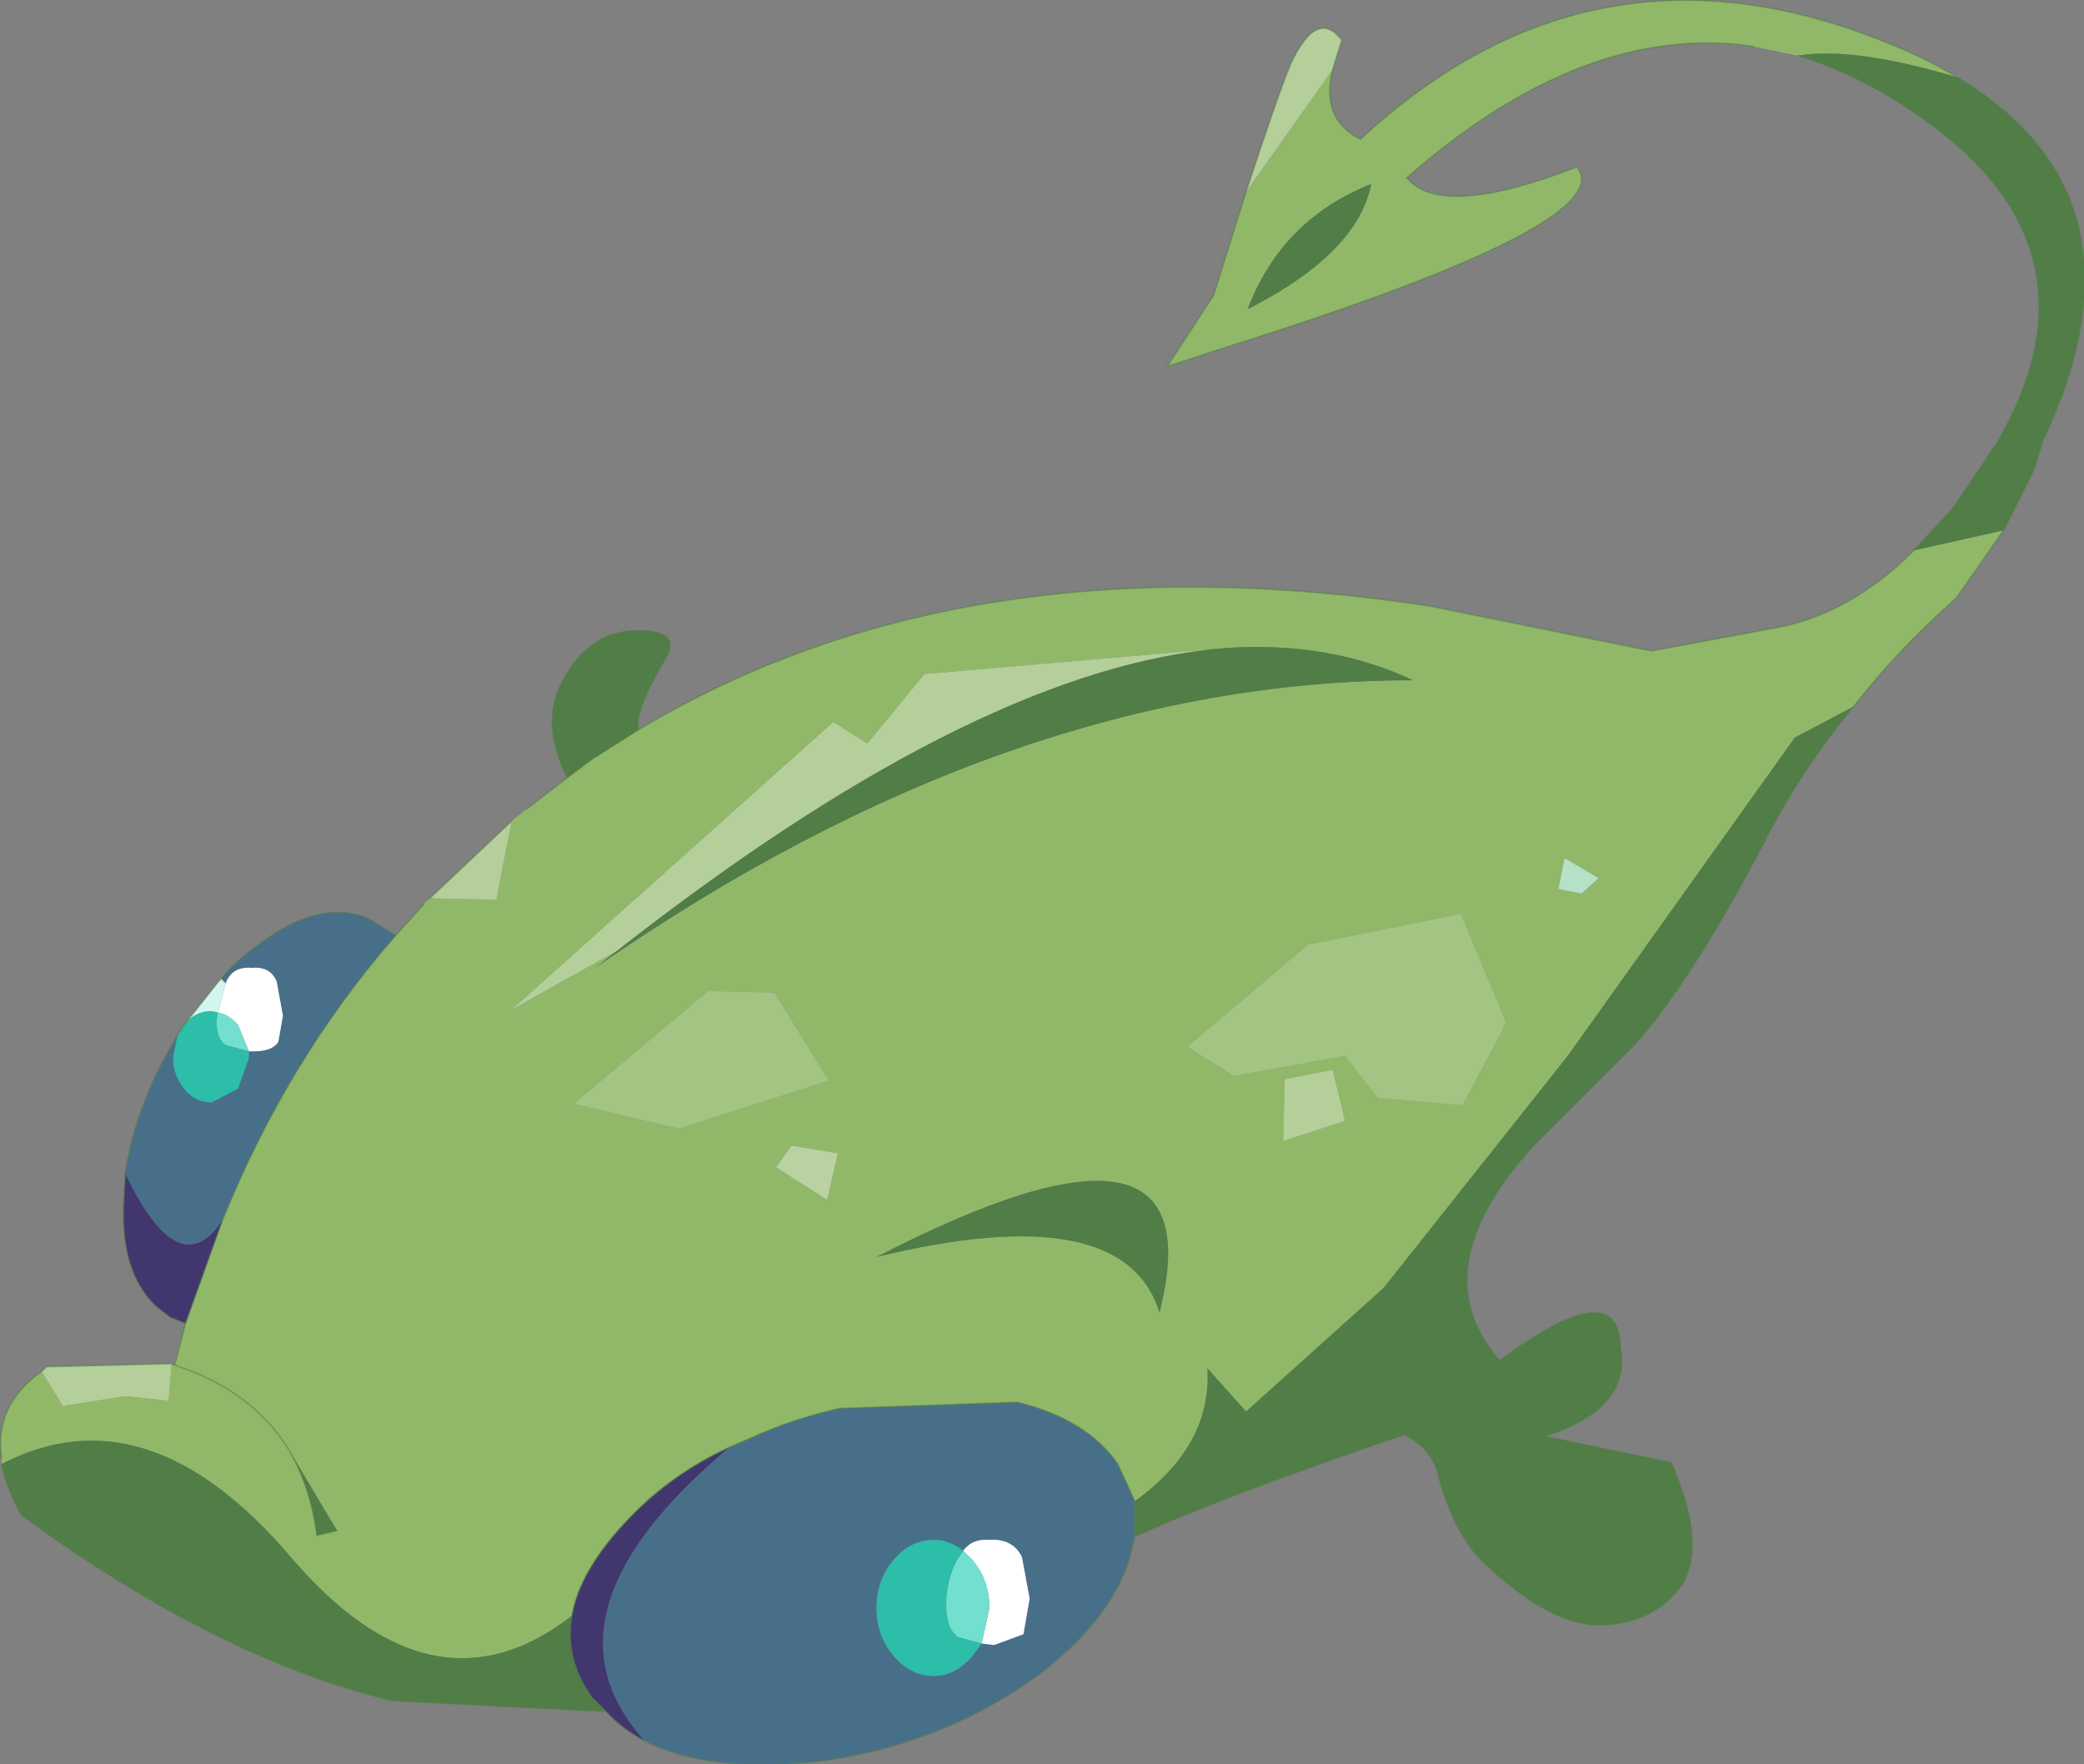 <?xml version="1.0" encoding="UTF-8" standalone="no"?>
<svg xmlns:xlink="http://www.w3.org/1999/xlink" height="57.05px" width="67.4px" xmlns="http://www.w3.org/2000/svg">
  <rect width="100%" height="100%" fill="#808080" stroke="none"/>
  <g transform="matrix(1.0, 0.0, 0.0, 1.0, 0.0, 0.0)">
    <path d="M43.1 2.25 Q42.7 3.85 44.0 4.5 51.5 -2.45 60.95 1.35 62.25 1.85 63.3 2.5 59.95 1.5 58.15 1.8 L56.7 1.5 Q51.25 0.7 45.5 5.75 46.6 7.1 51.0 5.4 52.45 7.2 39.75 11.2 L37.75 11.85 39.25 9.55 40.3 6.2 43.1 2.25 M64.8 17.15 L63.3 19.3 63.15 19.45 Q61.35 21.05 59.95 22.85 L58.05 23.85 50.7 34.15 44.75 41.65 40.3 45.65 39.05 44.25 Q39.2 46.75 36.7 48.55 L36.15 47.35 Q35.15 45.9 32.9 45.35 L27.15 45.55 Q25.6 45.9 24.3 46.5 L23.6 46.8 Q21.75 47.65 20.4 49.05 18.75 50.75 18.5 52.25 14.0 55.75 9.4 50.35 4.75 44.9 0.05 47.35 L0.05 47.15 Q-0.2 45.45 1.35 44.35 L2.05 45.5 2.15 45.45 4.05 45.15 5.45 45.3 5.55 44.1 5.65 44.15 6.0 42.8 7.2 39.45 Q9.3 34.25 12.8 30.25 L13.7 29.25 13.9 29.05 16.05 29.1 16.55 26.55 17.05 26.15 18.35 25.15 19.15 24.55 20.65 23.6 Q31.15 17.3 46.25 19.6 L53.4 21.05 57.45 20.3 Q59.85 19.85 61.9 17.8 L64.8 17.15 M51.15 28.9 L51.7 28.4 50.6 27.75 50.4 28.75 51.15 28.9 M43.5 34.15 L44.55 35.5 47.3 35.75 48.6 33.3 48.7 33.05 47.25 29.55 42.3 30.55 38.4 33.85 39.9 34.8 43.5 34.15 M41.55 34.9 L41.5 36.9 43.5 36.25 43.1 34.6 41.55 34.9 M39.15 21.0 L29.9 21.8 28.05 24.05 26.95 23.35 16.55 32.65 19.95 30.75 19.25 31.3 Q32.65 22.0 45.7 22.0 43.05 20.75 39.75 20.95 L39.15 21.0 M9.35 46.9 Q8.15 44.95 5.65 44.15 8.15 44.95 9.35 46.9 10.05 48.1 10.25 49.65 L10.9 49.5 9.35 46.9 M25.05 32.1 L22.9 32.05 18.55 35.7 21.95 36.5 26.8 34.95 25.05 32.1 M26.75 38.8 L27.1 37.3 25.6 37.05 25.1 37.75 26.75 38.8 M37.5 42.45 Q39.4 34.95 28.35 40.65 36.35 38.7 37.5 42.45 M44.35 5.95 Q41.45 7.1 40.35 10.0 43.9 8.2 44.35 5.95" fill="#91b869" fill-rule="evenodd" stroke="none"/>
    <path d="M63.3 2.5 Q69.8 6.4 66.05 14.3 L65.8 15.15 64.8 17.15 61.9 17.8 62.5 17.15 63.15 16.45 64.6 14.3 Q68.3 7.9 61.85 3.6 60.0 2.35 58.15 1.8 59.95 1.5 63.3 2.5 M59.95 22.85 Q58.2 24.95 57.0 27.35 54.65 31.8 52.85 33.8 L49.55 37.1 Q45.95 41.1 48.5 44.0 52.35 41.15 52.4 43.55 52.8 45.55 49.95 46.45 L54.05 47.3 Q55.2 49.9 54.4 51.25 53.5 52.5 51.8 52.55 50.15 52.6 47.95 50.5 47.0 49.55 46.5 47.65 L46.5 47.6 Q46.2 46.75 45.4 46.4 39.25 48.5 36.7 49.7 L36.7 48.55 Q39.2 46.75 39.05 44.25 L40.3 45.65 44.75 41.65 50.7 34.15 58.05 23.85 59.95 22.85 M19.6 55.35 L12.7 55.0 Q7.05 53.65 0.7 49.0 0.2 48.1 0.05 47.35 4.75 44.9 9.4 50.35 14.0 55.75 18.5 52.25 18.25 53.65 19.15 54.9 L19.6 55.35 M18.35 25.15 Q17.4 23.25 18.3 21.85 19.1 20.45 20.5 20.4 22.05 20.35 21.55 21.25 20.5 23.0 20.65 23.6 L19.15 24.55 18.35 25.15 M39.15 21.0 L39.75 20.95 Q43.05 20.75 45.7 22.0 32.65 22.0 19.25 31.3 L19.95 30.75 Q31.3 21.85 39.15 21.0 M9.35 46.9 L10.9 49.5 10.25 49.65 Q10.05 48.1 9.35 46.9 M37.5 42.45 Q36.35 38.7 28.35 40.65 39.4 34.95 37.5 42.45 M44.35 5.95 Q43.9 8.2 40.35 10.0 41.45 7.1 44.35 5.95" fill="#517d46" fill-rule="evenodd" stroke="none"/>
    <path d="M1.35 44.35 L1.5 44.2 5.55 44.1 5.45 45.3 4.05 45.15 2.15 45.45 2.05 45.5 1.35 44.35 M13.9 29.05 L16.55 26.55 16.05 29.1 13.9 29.05 M40.3 6.2 Q41.35 3.0 41.75 2.05 42.6 0.25 43.4 1.3 L43.1 2.25 40.3 6.2 M41.55 34.9 L43.1 34.6 43.5 36.25 41.5 36.9 41.55 34.9 M19.95 30.75 L16.55 32.65 26.95 23.35 28.05 24.05 29.9 21.8 39.15 21.0 Q31.3 21.85 19.95 30.75" fill="#b5cf9a" fill-rule="evenodd" stroke="none"/>
    <path d="M51.15 28.9 L50.4 28.75 50.6 27.75 51.7 28.4 51.15 28.9" fill="#b5e1c7" fill-rule="evenodd" stroke="none"/>
    <path d="M43.5 34.15 L39.9 34.8 38.4 33.85 42.3 30.55 47.25 29.55 48.7 33.05 48.6 33.3 47.3 35.75 44.55 35.5 43.5 34.15 M25.05 32.1 L26.8 34.95 21.95 36.5 18.55 35.7 22.9 32.05 25.05 32.1" fill="#a3c482" fill-rule="evenodd" stroke="none"/>
    <path d="M36.7 49.7 L36.5 50.5 Q35.8 52.55 33.4 54.3 30.2 56.55 26.15 57.0 22.8 57.3 20.85 56.3 17.15 52.2 23.6 46.8 L24.3 46.5 Q25.6 45.9 27.15 45.55 L32.9 45.35 Q35.15 45.9 36.15 47.35 L36.7 48.55 36.7 49.7 M4.05 37.95 Q4.3 36.25 5.2 34.45 L5.75 33.45 5.6 34.2 Q5.6 34.75 5.95 35.2 6.3 35.65 6.85 35.65 L7.7 35.2 8.05 34.2 8.05 34.0 8.2 34.0 Q8.8 34.0 9.0 33.7 L9.15 32.85 8.95 31.75 Q8.75 31.25 8.15 31.3 7.5 31.25 7.3 31.8 L7.15 31.65 Q7.65 31.05 8.3 30.6 10.3 29.05 11.9 29.7 L12.8 30.25 Q9.3 34.25 7.2 39.45 5.8 41.6 4.05 37.95 M31.75 53.15 L32.15 53.2 33.1 52.85 33.3 51.7 33.05 50.35 Q32.75 49.75 32.0 49.8 31.45 49.75 31.15 50.15 30.7 49.8 30.2 49.8 29.45 49.8 28.9 50.45 28.35 51.1 28.35 52.0 28.35 52.9 28.9 53.55 29.45 54.2 30.2 54.2 30.9 54.2 31.45 53.55 L31.75 53.15" fill="#486f8a" fill-rule="evenodd" stroke="none"/>
    <path d="M7.3 31.8 Q7.5 31.25 8.15 31.3 8.75 31.25 8.95 31.75 L9.15 32.85 9.0 33.7 Q8.8 34.0 8.2 34.0 L8.05 34.0 7.7 33.15 Q7.4 32.8 7.05 32.75 L7.3 31.8 M31.15 50.15 Q31.45 49.75 32.0 49.8 32.75 49.75 33.05 50.35 L33.3 51.7 33.1 52.85 32.15 53.2 31.75 53.15 32.0 52.0 Q32.0 51.1 31.45 50.45 L31.15 50.15" fill="#ffffff" fill-rule="evenodd" stroke="none"/>
    <path d="M7.05 32.75 Q7.4 32.8 7.7 33.15 L8.05 34.0 7.3 33.8 Q7.0 33.6 7.0 33.0 L7.05 32.75 M31.15 50.15 L31.45 50.45 Q32.0 51.1 32.0 52.0 L31.75 53.15 31.0 52.95 Q30.6 52.7 30.6 51.9 30.6 51.1 30.95 50.45 L31.15 50.15" fill="#73dfcf" fill-rule="evenodd" stroke="none"/>
    <path d="M7.1 31.7 L7.15 31.65 7.3 31.8 7.1 31.7" fill="#e7edc5" fill-rule="evenodd" stroke="none"/>
    <path d="M5.95 33.15 L7.1 31.7 7.3 31.8 7.05 32.75 6.85 32.7 Q6.3 32.7 5.95 33.15" fill="#d3f5f0" fill-rule="evenodd" stroke="none"/>
    <path d="M5.75 33.45 L5.95 33.15 Q6.3 32.7 6.85 32.7 L7.05 32.75 7.0 33.0 Q7.0 33.6 7.3 33.8 L8.05 34.0 8.05 34.2 7.7 35.2 6.85 35.65 Q6.3 35.65 5.95 35.2 5.6 34.75 5.6 34.2 L5.75 33.45 M31.75 53.15 L31.45 53.55 Q30.9 54.2 30.2 54.2 29.45 54.2 28.9 53.55 28.35 52.9 28.35 52.0 28.35 51.1 28.9 50.45 29.45 49.8 30.2 49.8 30.7 49.8 31.15 50.15 L30.95 50.45 Q30.6 51.1 30.6 51.9 30.6 52.7 31.0 52.95 L31.75 53.15" fill="#2cbea8" fill-rule="evenodd" stroke="none"/>
    <path d="M20.85 56.3 Q20.1 55.9 19.6 55.35 L19.15 54.9 Q18.25 53.65 18.5 52.25 18.75 50.75 20.4 49.05 21.75 47.65 23.6 46.8 17.15 52.2 20.85 56.3 M6.0 42.8 L5.5 42.6 5.05 42.25 Q3.9 41.15 4.0 38.95 L4.05 37.95 Q5.8 41.6 7.2 39.45 L6.0 42.8" fill="#41366d" fill-rule="evenodd" stroke="none"/>
    <path d="M26.75 38.8 L25.1 37.75 25.6 37.05 27.1 37.3 26.75 38.8" fill="#bad2a2" fill-rule="evenodd" stroke="none"/>
    <path d="M43.1 2.25 Q42.7 3.85 44.0 4.5 51.5 -2.45 60.95 1.35 62.25 1.85 63.3 2.5 69.8 6.4 66.05 14.3 L65.8 15.15 64.8 17.15 63.3 19.3 63.15 19.45 Q61.35 21.05 59.95 22.85 58.2 24.95 57.0 27.35 54.65 31.8 52.85 33.8 L49.55 37.1 Q45.95 41.1 48.5 44.0 52.35 41.15 52.4 43.55 52.8 45.55 49.95 46.45 L54.05 47.3 Q55.2 49.9 54.4 51.25 53.5 52.5 51.8 52.55 50.15 52.6 47.95 50.5 47.0 49.55 46.5 47.65 L46.5 47.6 Q46.2 46.75 45.4 46.4 39.25 48.5 36.7 49.7 L36.5 50.5 Q35.8 52.55 33.4 54.3 30.2 56.55 26.15 57.0 22.8 57.3 20.85 56.3 20.1 55.9 19.6 55.35 L12.7 55.0 Q7.05 53.65 0.7 49.0 0.2 48.1 0.05 47.35 M0.05 47.15 Q-0.2 45.45 1.35 44.35 L1.5 44.2 5.55 44.1 5.65 44.15 6.0 42.8 5.5 42.6 5.05 42.25 Q3.9 41.15 4.0 38.95 L4.05 37.95 Q4.3 36.25 5.2 34.45 L5.75 33.45 5.95 33.15 7.1 31.7 7.15 31.65 Q7.65 31.05 8.3 30.6 10.3 29.05 11.9 29.7 L12.8 30.25 13.7 29.25 M13.9 29.05 L16.55 26.55 M17.05 26.15 L18.35 25.15 Q17.4 23.25 18.3 21.85 19.1 20.45 20.5 20.4 22.05 20.35 21.55 21.25 20.5 23.0 20.65 23.6 31.15 17.3 46.25 19.6 L53.4 21.05 57.45 20.3 Q59.85 19.85 61.9 17.8 L62.5 17.15 63.15 16.45 64.6 14.3 Q68.3 7.9 61.85 3.6 60.0 2.35 58.15 1.8 M56.7 1.5 Q51.25 0.7 45.5 5.75 46.6 7.1 51.0 5.4 52.45 7.2 39.75 11.2 L37.75 11.85 39.25 9.55 40.3 6.2 Q41.35 3.0 41.75 2.05 42.6 0.25 43.4 1.3 L43.1 2.25 M6.0 42.8 L7.2 39.45 Q9.3 34.25 12.8 30.25 M5.65 44.15 Q8.15 44.95 9.35 46.9 10.05 48.1 10.25 49.65 L10.9 49.5 M23.6 46.8 L24.3 46.5 Q25.6 45.9 27.15 45.55 L32.9 45.35 Q35.15 45.9 36.15 47.35 L36.7 48.55 36.7 49.7 M18.5 52.25 Q18.75 50.75 20.4 49.05 21.75 47.65 23.6 46.8 M18.35 25.15 L19.15 24.55 20.65 23.6 M19.6 55.35 L19.15 54.9 Q18.25 53.65 18.5 52.25" fill="none" stroke="#517d46" stroke-linecap="round" stroke-linejoin="round" stroke-opacity="0.502" stroke-width="0.05"/>
  </g>
</svg>
